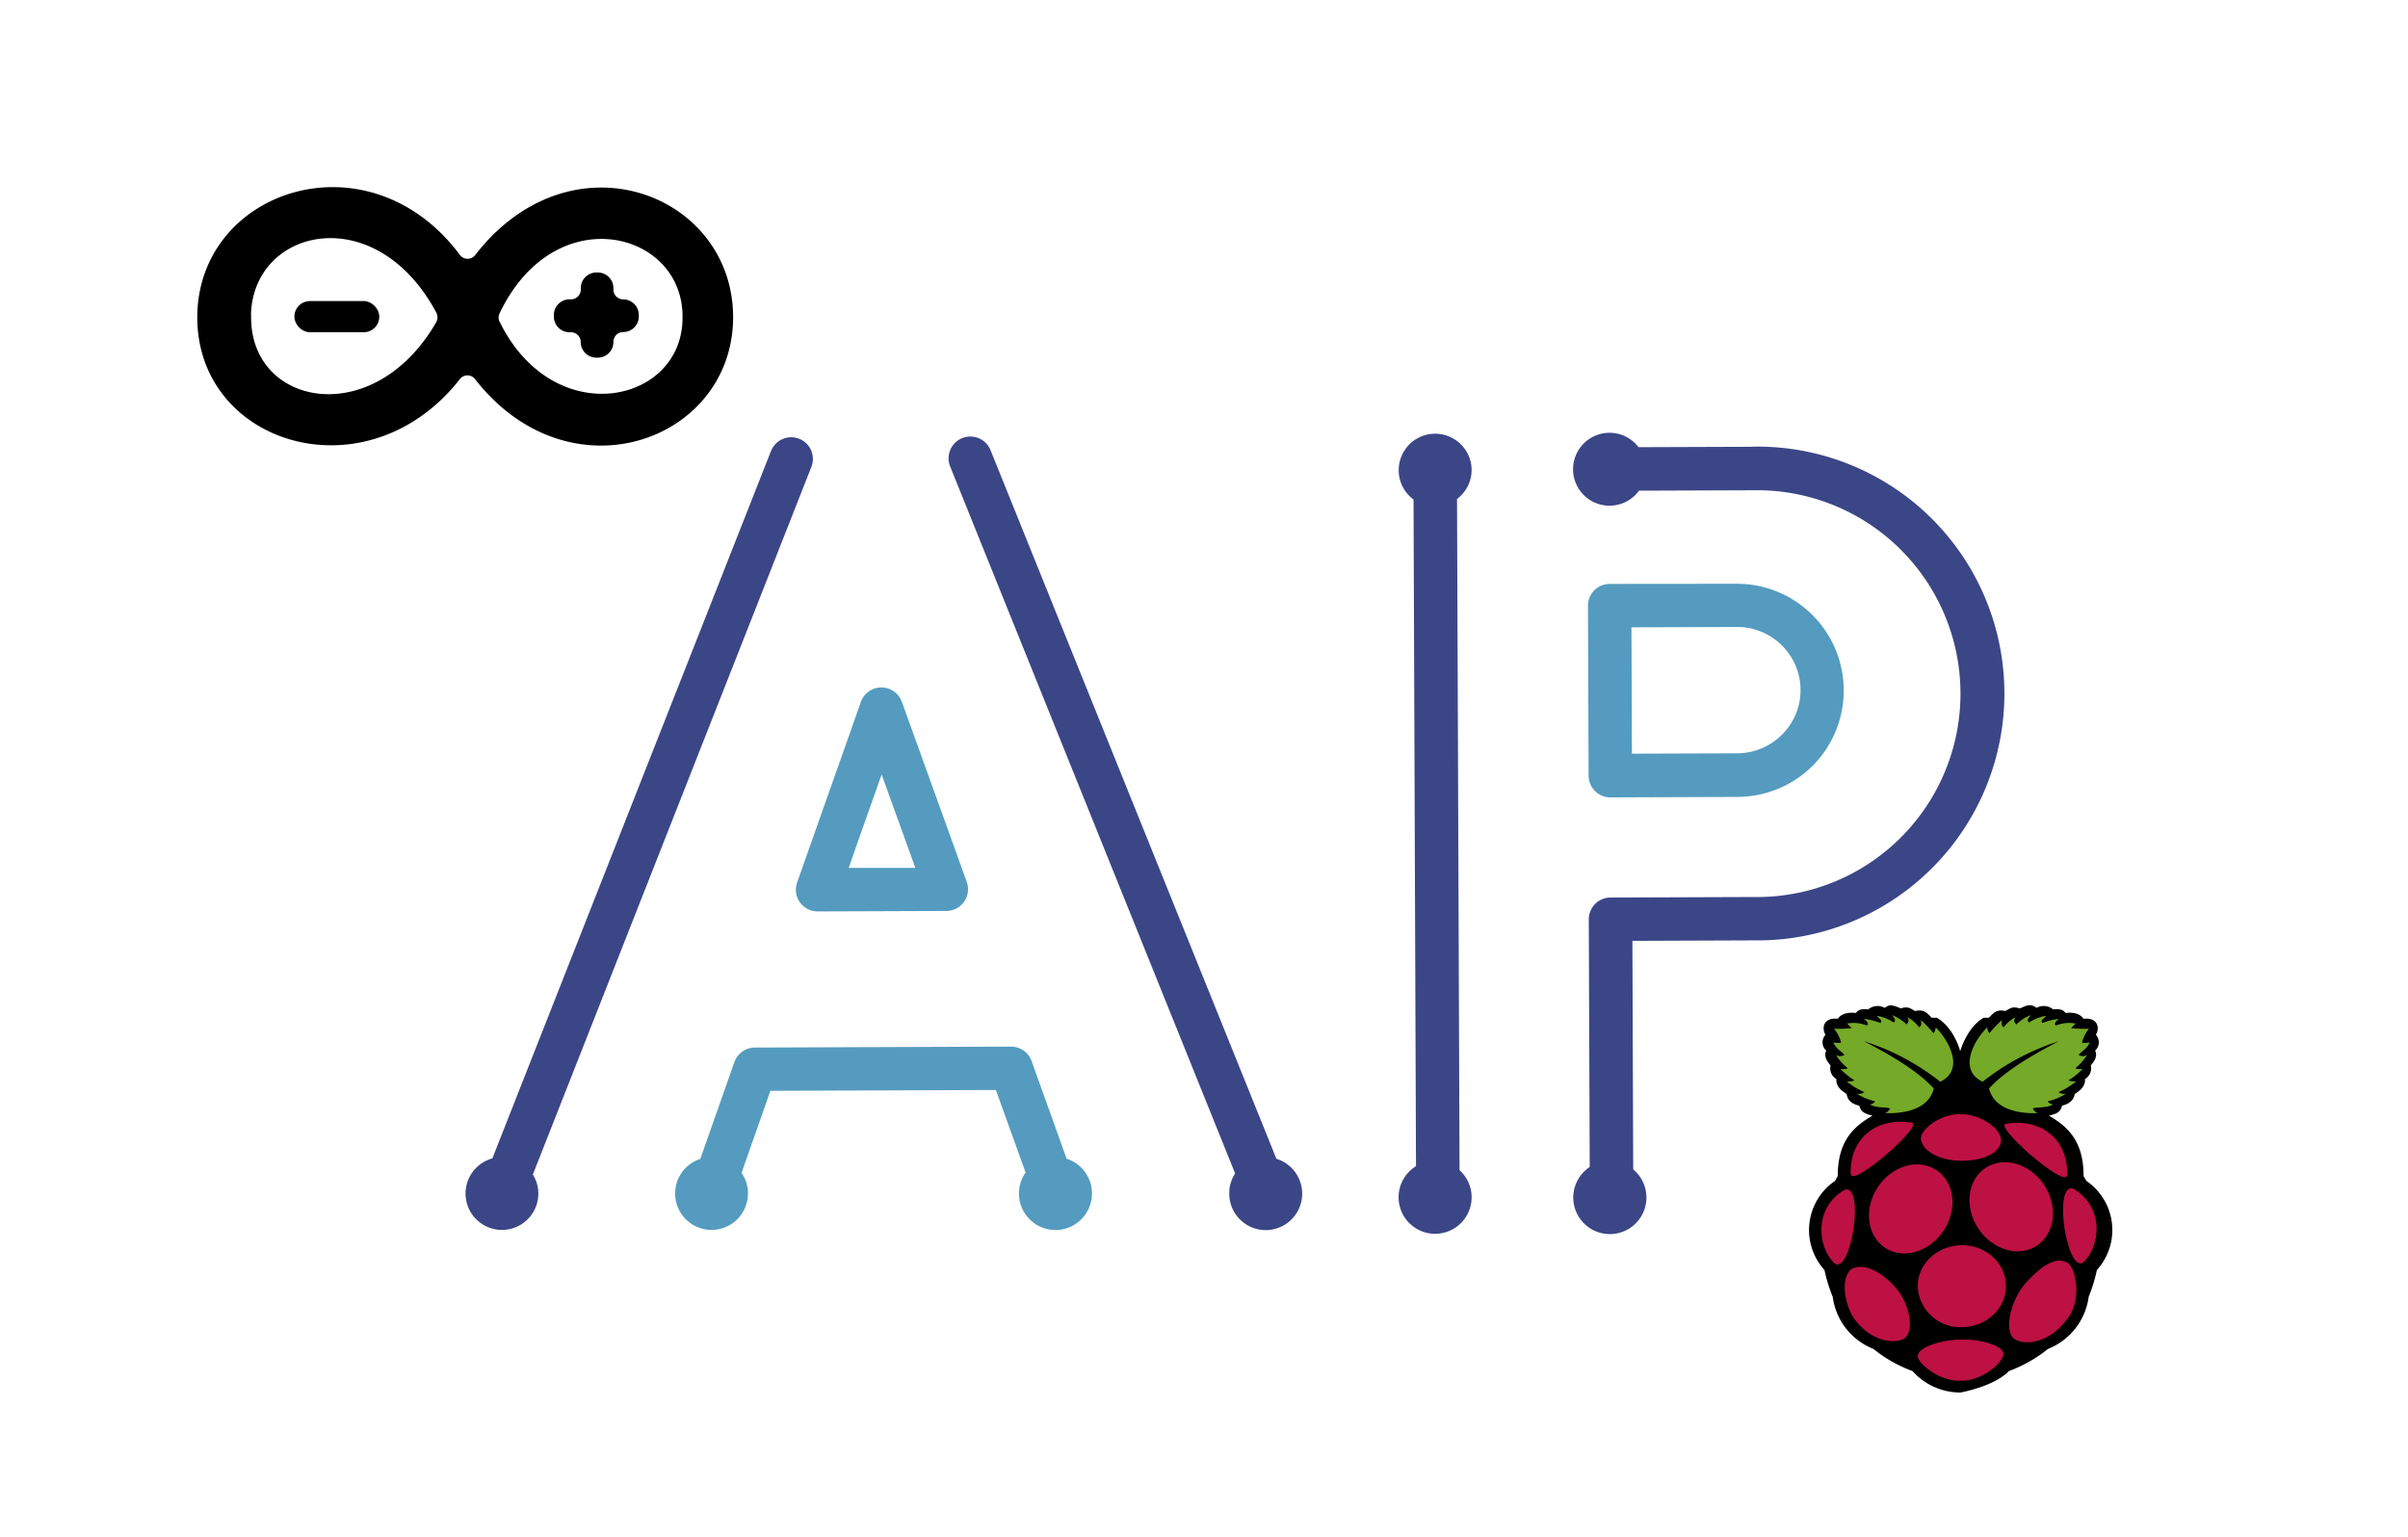 <svg id="Layer_1" data-name="Layer 1" xmlns="http://www.w3.org/2000/svg" viewBox="0 0 410.84 262.3"><path d="M299.09,76.24h-.16l-19.37.07a6.22,6.22,0,1,0,.08,7.42L299,83.66h.13a34.71,34.71,0,1,1,.12,69.41l-24.48.09a3.69,3.69,0,0,0-2.62,1.1,3.74,3.74,0,0,0-1.08,2.63l.16,42.25a6.24,6.24,0,1,0,7.42.41l-.14-39,20.77-.08a42.13,42.13,0,1,0-.15-84.25Z" style="fill:#3b4687"/><path d="M251.08,80.24a6.22,6.22,0,1,0-9.91,5L241.59,199a6.23,6.23,0,1,0,7.43.68l-.43-114.53A6.2,6.2,0,0,0,251.08,80.24Z" style="fill:#3b4687"/><path d="M274.63,99.64a3.72,3.72,0,0,0-3.7,3.73l.11,29a3.72,3.72,0,0,0,3.72,3.7h0l21.65-.08a18.28,18.28,0,0,0,12.91-5.37,18.21,18.21,0,0,0-13.05-31ZM304,110.12a10.72,10.72,0,0,1,.05,15.23,10.86,10.86,0,0,1-7.68,3.2l-17.94.06-.08-21.56,17.94-.06A10.8,10.8,0,0,1,304,110.12Z" style="fill:#549bbf"/><path d="M136.34,74.87A3.71,3.71,0,0,0,131.53,77L84,197.68a6.21,6.21,0,1,0,7.85,6,6.11,6.11,0,0,0-.94-3.25L138.43,79.68A3.7,3.7,0,0,0,136.34,74.87Z" style="fill:#3b4687"/><path d="M217.77,197.73,169,76.82a3.71,3.71,0,1,0-6.89,2.78l48.62,120.64a6.15,6.15,0,0,0-1,3.41,6.22,6.22,0,1,0,8-5.92Z" style="fill:#3b4687"/><path d="M139.55,155.53h0l21.9-.08a3.71,3.71,0,0,0,3.48-5l-11.06-30.69a3.73,3.73,0,0,0-3.5-2.45h0a3.7,3.7,0,0,0-3.49,2.47L136,150.59a3.71,3.71,0,0,0,3.51,4.94Zm7.33-13.37,3.54-10,5.75,15.94-11.37,0Z" style="fill:#549bbf"/><path d="M182,197.78l-6-16.73a3.73,3.73,0,0,0-3.5-2.45h0l-43.71.16a3.72,3.72,0,0,0-3.49,2.48l-5.82,16.52a6.21,6.21,0,1,0,8.13,5.89,6.16,6.16,0,0,0-1.09-3.51l4.92-14,38.47-.14,5.07,14.08a6.23,6.23,0,1,0,7.06-2.33Z" style="fill:#549bbf"/><path d="M322.68,171.53a1.82,1.82,0,0,0-1.1.46,2.52,2.52,0,0,0-2.84.26c-1.34-.17-1.77.19-2.1.6-.3,0-2.21-.3-3.08,1-2.2-.26-2.89,1.29-2.11,2.74a1.9,1.9,0,0,0,.14,2.7c-.37.74-.14,1.54.73,2.51a2.13,2.13,0,0,0,1,2.34c-.15,1.42,1.3,2.25,1.74,2.54.16.83.51,1.61,2.17,2,.28,1.23,1.27,1.44,2.24,1.7-3.19,1.86-5.93,4.3-5.92,10.3l-.46.83a10.15,10.15,0,0,0-1.81,15.21,28.2,28.2,0,0,0,1.41,4.58,11.14,11.14,0,0,0,6.95,8.89,23.38,23.38,0,0,0,6.65,3.77,11,11,0,0,0,8.17,3.67s5.72-1,8.3-3.67a23.66,23.66,0,0,0,6.65-3.77,11.16,11.16,0,0,0,6.95-8.89,28.23,28.23,0,0,0,1.4-4.58,10.15,10.15,0,0,0-1.8-15.21l-.47-.83c0-6-2.72-8.44-5.91-10.3,1-.26,2-.47,2.23-1.7,1.66-.43,2-1.21,2.18-2,.43-.29,1.89-1.12,1.73-2.54a2.12,2.12,0,0,0,1-2.34c.88-1,1.11-1.77.73-2.51a1.89,1.89,0,0,0,.14-2.7c.79-1.45.09-3-2.11-2.74-.87-1.31-2.78-1-3.07-1-.33-.41-.77-.77-2.11-.6a2.52,2.52,0,0,0-2.84-.26c-1.19-.94-2-.19-2.87.09-1.44-.47-1.77.18-2.48.44-1.56-.33-2,.39-2.79,1.15l-.88,0c-2.37,1.4-3.54,4.24-4,5.7-.42-1.46-1.59-4.3-4-5.7l-.87,0c-.75-.76-1.23-1.48-2.8-1.15-.71-.26-1-.91-2.48-.44a5.6,5.6,0,0,0-1.77-.55"/><path d="M318,177.67c6.28,3.23,9.93,5.85,11.93,8.08-1,4.11-6.36,4.3-8.32,4.18a1.43,1.43,0,0,0,.85-.75c-.49-.35-2.23,0-3.44-.72a1.13,1.13,0,0,0,.9-.53,9.84,9.84,0,0,1-3.1-1.29,1.77,1.77,0,0,0,1.27-.27,11.75,11.75,0,0,1-3-1.84c.53,0,1.1,0,1.27-.2A11.72,11.72,0,0,1,314,182.4c.74.09,1.06,0,1.24-.12a9.58,9.58,0,0,1-2-2.24,1.5,1.5,0,0,0,1.42,0c-.24-.54-1.28-.86-1.87-2.14.58.06,1.19.13,1.32,0a6.22,6.22,0,0,0-1.19-2.35,22.2,22.2,0,0,0,3-.1l-.77-.79a6,6,0,0,1,3.36.34c.41-.32,0-.73-.5-1.14a12.7,12.7,0,0,1,2.81.7c.45-.4-.29-.81-.65-1.22a7.09,7.09,0,0,1,2.94,1.16c.49-.47,0-.87-.3-1.27a7.21,7.21,0,0,1,2.47,1.58c.22-.3.56-.51.15-1.23a6.1,6.1,0,0,1,2,1.72c.53-.34.32-.8.32-1.22a19.36,19.36,0,0,1,2.14,2.24,1.92,1.92,0,0,0,.37-1c2.11,2.05,5.1,7.22.77,9.27a40.92,40.92,0,0,0-13-6.91h0" style="fill:#75a928"/><path d="M351.29,177.67c-6.27,3.23-9.93,5.85-11.93,8.08,1,4.11,6.37,4.3,8.33,4.18a1.48,1.48,0,0,1-.86-.75c.49-.35,2.23,0,3.45-.72a1.17,1.17,0,0,1-.91-.53,9.81,9.81,0,0,0,3.11-1.29,1.76,1.76,0,0,1-1.27-.27,11.93,11.93,0,0,0,3-1.84c-.54,0-1.11,0-1.27-.2a11.72,11.72,0,0,0,2.39-1.93c-.75.09-1.06,0-1.24-.12a9.58,9.58,0,0,0,2-2.24,1.5,1.5,0,0,1-1.42,0c.24-.54,1.27-.86,1.87-2.14-.58.06-1.2.13-1.32,0a6.15,6.15,0,0,1,1.19-2.35,22.48,22.48,0,0,1-3.05-.1l.77-.79a6,6,0,0,0-3.36.34c-.4-.32,0-.73.5-1.14a12.08,12.08,0,0,0-2.8.7c-.45-.4.29-.81.65-1.22a7.25,7.25,0,0,0-2.94,1.15c-.49-.46,0-.86.3-1.27a7.22,7.22,0,0,0-2.47,1.59c-.23-.3-.57-.51-.15-1.23a6.25,6.25,0,0,0-2,1.72c-.52-.34-.31-.8-.31-1.22a19.36,19.36,0,0,0-2.14,2.24,2,2,0,0,1-.37-1c-2.12,2.05-5.11,7.22-.77,9.27a40.81,40.81,0,0,1,13-6.91h0" style="fill:#75a928"/><path d="M342.24,219.47c0,3.83-3.33,6.95-7.48,7a7.27,7.27,0,0,1-7.57-6.91v-.07c0-3.83,3.33-6.95,7.49-7s7.54,3.07,7.56,6.9v.07" style="fill:#bc1142"/><path d="M330.36,199.66c3.12,2,3.68,6.67,1.26,10.33s-6.92,5-10,2.95-3.68-6.67-1.26-10.34,6.92-5,10-2.94" style="fill:#bc1142"/><path d="M338.78,199.29c-3.12,2-3.68,6.67-1.26,10.34s6.92,5,10,2.94,3.68-6.67,1.26-10.34-6.92-5-10-2.94" style="fill:#bc1142"/><path d="M314.78,203c3.37-.9,1.14,13.93-1.6,12.71-3-2.42-4-9.52,1.6-12.71" style="fill:#bc1142"/><path d="M353.68,202.81c-3.37-.9-1.14,13.92,1.6,12.71,3-2.43,4-9.52-1.6-12.71" style="fill:#bc1142"/><path d="M342.24,191.77c5.81-1,10.64,2.47,10.45,8.77-.19,2.41-12.59-8.41-10.45-8.77" style="fill:#bc1142"/><path d="M326.19,191.59c-5.8-1-10.64,2.47-10.44,8.76.19,2.42,12.58-8.41,10.44-8.76" style="fill:#bc1142"/><path d="M334.54,190.12c-3.47-.09-6.8,2.57-6.8,4.11,0,1.88,2.74,3.8,6.82,3.85s6.83-1.54,6.85-3.47c0-2.2-3.8-4.53-6.87-4.49h0" style="fill:#bc1142"/><path d="M334.75,228.6c3-.13,7.08,1,7.08,2.44s-3.67,4.64-7.28,4.58c-3.74.16-7.4-3.06-7.35-4.18-.06-1.64,4.55-2.92,7.55-2.84" style="fill:#bc1142"/><path d="M323.59,219.91c2.15,2.59,3.13,7.15,1.33,8.49-1.7,1-5.82.6-8.75-3.61-2-3.54-1.73-7.13-.34-8.19,2.08-1.26,5.29.44,7.76,3.31h0" style="fill:#bc1142"/><path d="M345.48,219.09c-2.33,2.72-3.62,7.7-1.93,9.3,1.63,1.24,6,1.07,9.21-3.4,2.34-3,1.55-8,.22-9.34-2-1.53-4.84.43-7.5,3.44h0" style="fill:#bc1142"/><path d="M34.16,54.16c0,21.37,28.42,30,43.92,10.21a2.13,2.13,0,0,1,3.35,0c15.87,20.38,43.15,10.41,43.15-10.24s-27-31.08-43.1-10.31a2.14,2.14,0,0,1-3.4,0c-15.3-20.53-43.92-11-43.92,10.35Zm8.15,0c0-15.77,21.89-21,32.56-1.07a2.24,2.24,0,0,1,0,2.13c-10.91,18.91-32.53,14.7-32.53-1.06Zm42.48,1a2.19,2.19,0,0,1,0-1.92c9.69-20.25,32.41-14.33,32.16,1C116.94,69.45,94.25,74.38,84.79,55.12Z" style="stroke:#000;stroke-miterlimit:10"/><rect x="50.72" y="51.87" width="13.5" height="4.33" rx="2.16" style="stroke:#000;stroke-miterlimit:10"/><path d="M97.45,56.2H97.2A2.17,2.17,0,0,1,95,54v-.26a2.17,2.17,0,0,1,2.17-2.16h.25a2.17,2.17,0,0,0,2.17-2.17V49.2A2.17,2.17,0,0,1,101.78,47H102a2.17,2.17,0,0,1,2.16,2.17v.25a2.17,2.17,0,0,0,2.17,2.17h0a2.16,2.16,0,0,1,2.16,2.16V54a2.16,2.16,0,0,1-2.16,2.16h0a2.17,2.17,0,0,0-2.17,2.17h0A2.16,2.16,0,0,1,102,60.53h-.26a2.16,2.16,0,0,1-2.16-2.16h0A2.17,2.17,0,0,0,97.45,56.2Z" style="stroke:#000;stroke-miterlimit:10"/></svg>